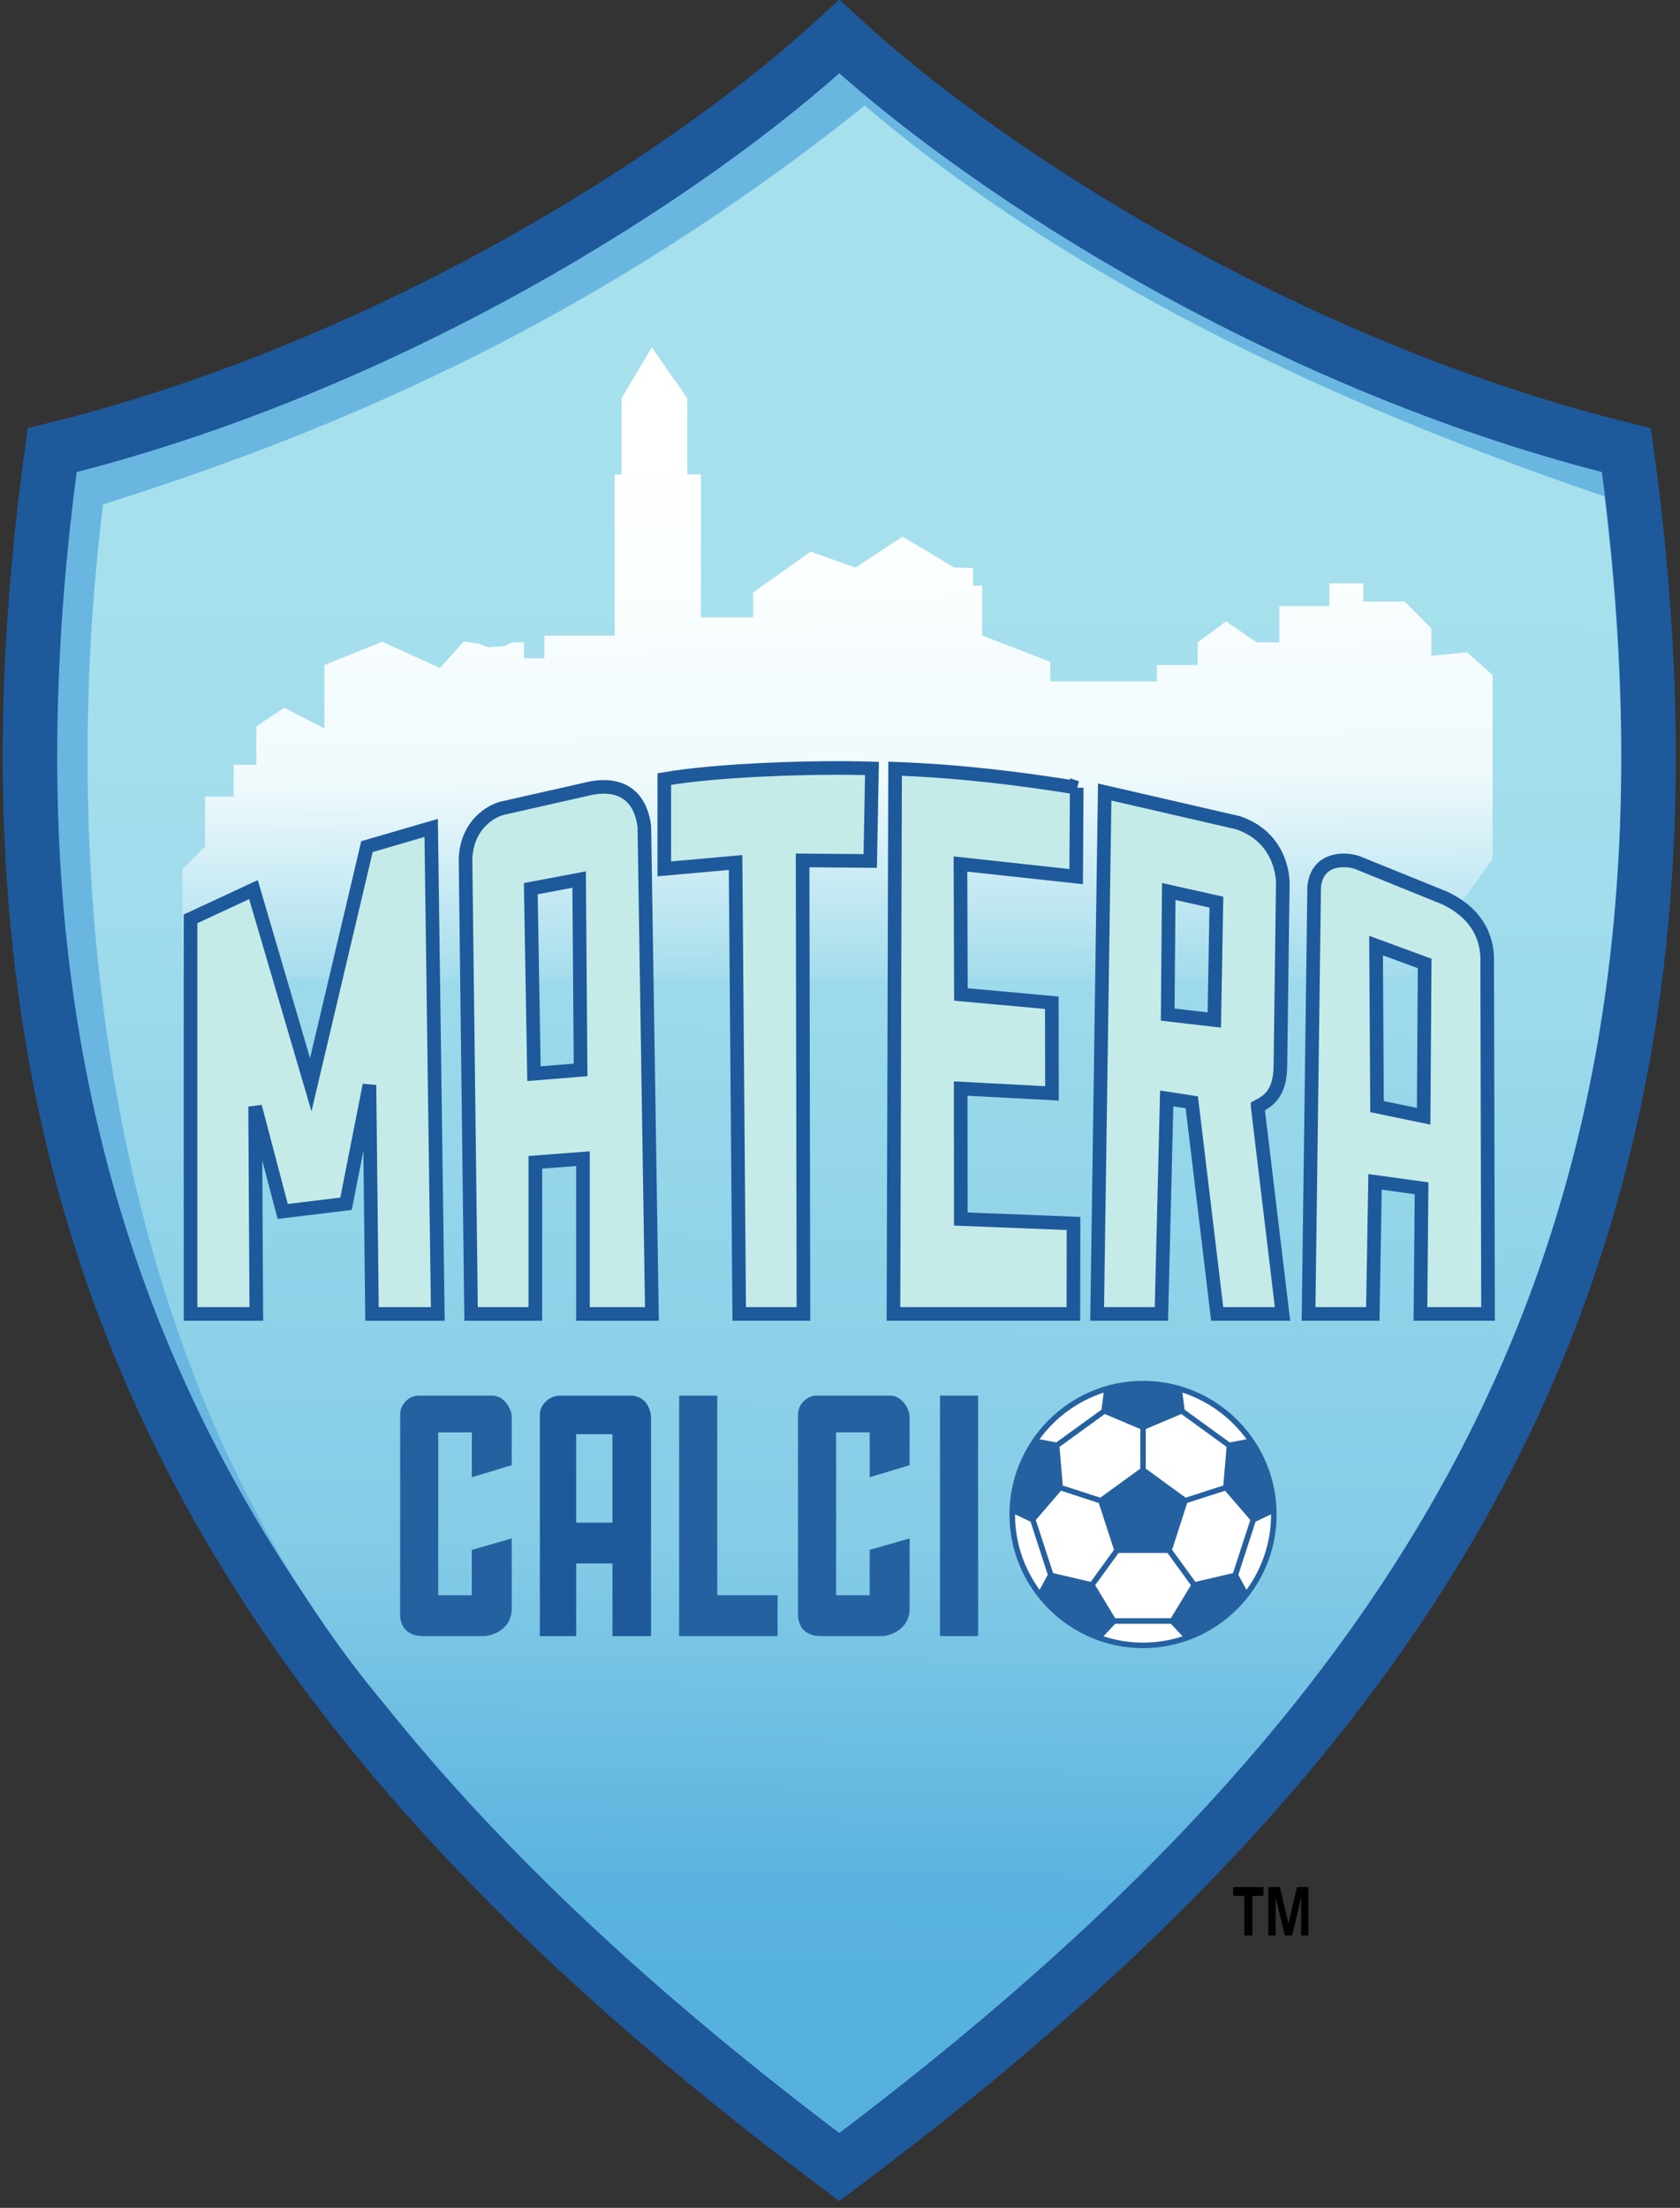 <?xml version="1.0" encoding="UTF-8" standalone="no"?>
<!-- Created with Inkscape (http://www.inkscape.org/) -->

<svg
   xmlns:dc="http://purl.org/dc/elements/1.1/"
   xmlns:cc="http://creativecommons.org/ns#"
   xmlns:rdf="http://www.w3.org/1999/02/22-rdf-syntax-ns#"
   xmlns:svg="http://www.w3.org/2000/svg"
   xmlns="http://www.w3.org/2000/svg"
   xmlns:xlink="http://www.w3.org/1999/xlink"
   xmlns:sodipodi="http://sodipodi.sourceforge.net/DTD/sodipodi-0.dtd"
   xmlns:inkscape="http://www.inkscape.org/namespaces/inkscape"
   id="svg2"
   version="1.1"
   inkscape:version="0.91 r13725"
   width="370.312"
   height="486.562"
   viewBox="0 0 370.312 486.562"
   sodipodi:docname="S.S. Matera Calcio.svg">
  <rect x="0" y="0" width="370.312" height="486.562" fill="#333333" stroke="none"/>
  <defs
     id="defs6">
    <linearGradient
       inkscape:collect="always"
       id="linearGradient4295">
      <stop
         style="stop-color:#ffffff;stop-opacity:1"
         offset="0"
         id="stop4297" />
      <stop
         id="stop4303"
         offset="0.184"
         style="stop-color:#fdffff;stop-opacity:1" />
      <stop
         style="stop-color:#f0fafc;stop-opacity:1"
         offset="0.44"
         id="stop4305" />
      <stop
         id="stop4307"
         offset="0.67"
         style="stop-color:#99d8ea;stop-opacity:1" />
      <stop
         style="stop-color:#95d6e9;stop-opacity:1"
         offset="0.942"
         id="stop4309" />
      <stop
         style="stop-color:#ffffff;stop-opacity:0;"
         offset="1"
         id="stop4299" />
    </linearGradient>
    <linearGradient
       inkscape:collect="always"
       id="linearGradient4275">
      <stop
         style="stop-color:#55b0de;stop-opacity:1"
         offset="0"
         id="stop4277" />
      <stop
         id="stop4283"
         offset="0.109"
         style="stop-color:#5ab3df;stop-opacity:1" />
      <stop
         style="stop-color:#85cce7;stop-opacity:1"
         offset="0.266"
         id="stop4285" />
      <stop
         id="stop4287"
         offset="0.413"
         style="stop-color:#92d4e9;stop-opacity:1" />
      <stop
         style="stop-color:#a0dcec;stop-opacity:1"
         offset="0.557"
         id="stop4289" />
      <stop
         id="stop4291"
         offset="0.708"
         style="stop-color:#a6e0ed;stop-opacity:1" />
      <stop
         style="stop-color:#a6e0ed;stop-opacity:1"
         offset="0.943"
         id="stop4293" />
      <stop
         style="stop-color:#57b1df;stop-opacity:0;"
         offset="1"
         id="stop4279" />
    </linearGradient>
    <linearGradient
       inkscape:collect="always"
       xlink:href="#linearGradient4275"
       id="linearGradient4281"
       x1="184.649"
       y1="467.44"
       x2="189.207"
       y2="-11.792"
       gradientUnits="userSpaceOnUse" />
    <linearGradient
       inkscape:collect="always"
       xlink:href="#linearGradient4295"
       id="linearGradient4301"
       x1="151.74"
       y1="74.878"
       x2="154.234"
       y2="294.794"
       gradientUnits="userSpaceOnUse" />
  </defs>
  <sodipodi:namedview
     pagecolor="#ffffff"
     bordercolor="#666666"
     borderopacity="1"
     objecttolerance="10"
     gridtolerance="10"
     guidetolerance="10"
     inkscape:pageopacity="0"
     inkscape:pageshadow="2"
     inkscape:window-width="1366"
     inkscape:window-height="706"
     id="namedview4"
     showgrid="false"
     inkscape:zoom="1.0913295"
     inkscape:cx="204.23608"
     inkscape:cy="242.36494"
     inkscape:window-x="-8"
     inkscape:window-y="-8"
     inkscape:window-maximized="1"
     inkscape:current-layer="svg2" />
  <g
     id="g4181">
    <path
       sodipodi:nodetypes="ccccc"
       inkscape:connector-curvature="0"
       id="path4195"
       d="M 11.496,99.202 C 84.546,81.289 151.428,39.122 185,8.062 218.572,39.122 285.454,81.289 358.504,99.202 382.427,272.492 317.523,378.316 185,477.562 52.477,378.316 -12.427,272.492 11.496,99.202 Z"
       style="fill:#69b7e1;fill-rule:evenodd;stroke:#1e599b;stroke-width:12;stroke-linecap:butt;stroke-linejoin:miter;stroke-miterlimit:4;stroke-dasharray:none;stroke-opacity:1;fill-opacity:1" />
    <path
       sodipodi:nodetypes="ccscccc"
       inkscape:connector-curvature="0"
       id="path4199"
       d="m 190.615,23.274 c 38.175,32.439 90.69,61.569 163.057,86.117 9.842,81.351 -0.484,146.933 -28.636,204.107 C 296.353,371.752 248.941,421.549 185,469.963 145.412,439.988 112.16,409.484 85.766,376.77 21.168,300.768 12.962,189.215 22.724,111.144 77.478,93.958 132.98,69.278 190.615,23.274 Z"
       style="color:#000000;font-style:normal;font-variant:normal;font-weight:normal;font-stretch:normal;font-size:medium;line-height:normal;font-family:sans-serif;text-indent:0;text-align:start;text-decoration:none;text-decoration-line:none;text-decoration-style:solid;text-decoration-color:#000000;letter-spacing:normal;word-spacing:normal;text-transform:none;direction:ltr;block-progression:tb;writing-mode:lr-tb;baseline-shift:baseline;text-anchor:start;white-space:normal;clip-rule:nonzero;display:inline;overflow:visible;visibility:visible;opacity:1;isolation:auto;mix-blend-mode:normal;color-interpolation:sRGB;color-interpolation-filters:linearRGB;solid-color:#000000;solid-opacity:1;fill:url(#linearGradient4281);fill-opacity:1;fill-rule:evenodd;stroke:none;stroke-width:1;stroke-linecap:butt;stroke-linejoin:miter;stroke-miterlimit:4;stroke-dasharray:none;stroke-dashoffset:0;stroke-opacity:1;color-rendering:auto;image-rendering:auto;shape-rendering:auto;text-rendering:auto;enable-background:accumulate" />
    <path
       style="fill:url(#linearGradient4301);fill-opacity:1;fill-rule:evenodd;stroke:none;stroke-width:0.5;stroke-linecap:butt;stroke-linejoin:miter;stroke-miterlimit:4;stroke-dasharray:none;stroke-opacity:1"
       d="m 310,215.562 19,-26.203 0,-40.597 -5.629,-5.009 -7.871,0.768 0,-6.038 -5.856,-5.921 -9.144,0 0,-4 -7.5,0 0,5 -11,0 0,8 -5,0 -6.764,-4.633 -6.236,4.633 0,5 -9,0 0,3.6 -23.5,0 0,-4.321 -15,-5.779 0,-11 -2,0 0,-3.9 -4.178,-0.1 -11.378,-6.799 -10.402,6.827 -9.862,-3.524 -12.68,8.996 0,5.5 -11.5,0 0,-31.5 -3,0 0,-16.8 L 143.663,76.57 137,87.763 l 0,16.8 -1.5,0 0,35.5 -15.5,0 0,5 -4.5,0 0,-3.5 -2.6,0 -1.637,0.775 -3.689,0.308 -2.036,-0.785 -3.295,-0.499 -5.285,5.857 L 84.257,141.425 71.5,146.562 l 0,13.973 -8.848,-4.569 -6.152,4.095 0,8.5 -5,0 0,7 -6.3,0 0,10.987 -5,5.013 0,24"
       id="path4203"
       inkscape:connector-curvature="0"
       sodipodi:nodetypes="cccccccccccccccccccccccccccccccccccccccccccccccccccccccccccccc" />
    <path
       style="fill:#c4ebe8;fill-rule:evenodd;stroke:#1e599b;stroke-width:3;stroke-linecap:butt;stroke-linejoin:miter;stroke-miterlimit:4;stroke-dasharray:none;stroke-opacity:1;fill-opacity:1"
       d="m 42,289.562 0,-87.067 13.867,-6.444 12.631,42.994 12.388,-52.467 14.156,-4.129 1.457,107.113 -14.5,0 -0.565,-50.445 -5.164,26.161 -13.952,1.7 -6.082,-23.12 L 56.5,289.562 Z"
       id="path4205"
       inkscape:connector-curvature="0"
       sodipodi:nodetypes="cccccccccccccc" />
    <g
       style="font-style:normal;font-variant:normal;font-weight:bold;font-stretch:normal;font-size:97.167px;line-height:125%;font-family:sans-serif;-inkscape-font-specification:'sans-serif Bold';letter-spacing:0px;word-spacing:0px;fill:#000000;fill-opacity:1;stroke:none;stroke-width:1px;stroke-linecap:butt;stroke-linejoin:miter;stroke-opacity:1"
       id="g4207">
      <path
         d="m 143.698,289.562 -15.198,0 0,-34.217 -10.5,0.8 0,33.417 -14.162,0 -1.225,-100.187 c 0.243,-7.754 5.822,-10.709 8.096,-11.262 l 19.864,-4.489 c 6.271,-1.036 10.579,1.626 11.457,8.546 z M 127.975,235.783 127.654,193.833 117,195.844 l 0.7,40.769 z"
         style="fill:#c4ebe8;stroke:#1e599b;stroke-width:3;stroke-miterlimit:4;stroke-dasharray:none;stroke-opacity:1;fill-opacity:1"
         id="path4209"
         inkscape:connector-curvature="0"
         sodipodi:nodetypes="cccccccccccccccc" />
      <path
         sodipodi:nodetypes="ccccccccc"
         inkscape:connector-curvature="0"
         id="path4211"
         style="fill:#c4ebe8;stroke:#1e599b;stroke-width:3;stroke-miterlimit:4;stroke-dasharray:none;stroke-opacity:1;fill-opacity:1"
         d="m 146.426,171.683 c 11.876,-2.047 33.312,-2.732 45.78,-2.333 l -0.386,20.391 -14.907,-0.128 0.187,99.949 -14.162,0 -0.8,-99.487 -15.711,1.404 z" />
      <path
         d="m 237.334,173.59 -0.121,19.596 -25.505,-2.777 0.097,28.747 20.039,1.822 0.036,19.976 -20.125,-1.06 0.028,28.754 24.846,0.975 -0.027,19.94 -39.662,0 0.361,-120.153 c 13.856,0.5 27.091,2.085 40.035,4.18 z"
         style="fill:#c4ebe8;stroke:#1e599b;stroke-width:3;stroke-miterlimit:4;stroke-dasharray:none;stroke-opacity:1;fill-opacity:1"
         id="path4213"
         inkscape:connector-curvature="0"
         sodipodi:nodetypes="ccccccccccccc" />
      <path
         sodipodi:nodetypes="ccccccccccccccccc"
         inkscape:connector-curvature="0"
         id="path4215"
         style="fill:#c4ebe8;stroke:#1e599b;stroke-width:3;stroke-miterlimit:4;stroke-dasharray:none;stroke-opacity:1;fill-opacity:1"
         d="m 277.215,243.86 5.483,45.702 -14.398,0 -5.598,-46.642 -5.53,-0.856 -1.172,47.498 -14.162,0 1.665,-115.017 29.375,6.764 c 6.768,2.278 9.62,7.782 9.885,13.086 l -0.532,40.485 c -0.058,6.202 -2.732,7.795 -5.016,8.979 z m -9.551,-19.079 0.454,-25.97 -10.499,-2.348 -0.23,27.134 z" />
      <path
         sodipodi:nodetypes="cccccccccccccccc"
         inkscape:connector-curvature="0"
         id="path4217"
         style="fill:#c4ebe8;stroke:#1e599b;stroke-width:3;stroke-miterlimit:4;stroke-dasharray:none;stroke-opacity:1;fill-opacity:1"
         d="m 327.998,289.562 -14.898,0 0.246,-27.693 -10.254,-1.413 -0.492,29.106 -14.162,0 1.235,-94.038 c 0.56,-6.592 6.91,-6.35 9.495,-5.436 l 19.306,7.82 c 3.527,1.708 8.857,5.146 9.331,12.793 z m -14.194,-43.566 0.225,-33.671 -10.708,-3.938 0.208,35.488 z" />
    </g>
    <path
       style="opacity:0.922;fill:#1e599b;fill-opacity:1;fill-rule:nonzero;stroke:none;stroke-width:0.5;stroke-linecap:round;stroke-linejoin:miter;stroke-miterlimit:4;stroke-dasharray:none;stroke-opacity:1"
       d="m 207.2,307.562 8.4,0 0,53 -8.4,0 z"
       id="path4219"
       inkscape:connector-curvature="0"
       sodipodi:nodetypes="ccccc" />
    <path
       sodipodi:nodetypes="ccccccccccccccccc"
       inkscape:connector-curvature="0"
       id="path4221"
       d="m 175.9,311.759 0,44.462 c 0.262,2.825 2.055,4.319 5.076,4.342 l 13.324,0 c 1.084,0.051 6.162,-0.966 6.2,-6.085 l 0,-15.445 -8.8,2.527 0,10.004 -7.4,0 0,-35.9 7.4,0 0,9.888 8.8,-2.664 0,-10.761 c -0.096,-1.82 -1.771,-4.52 -4.2,-4.563 l -16.495,0 c -1.929,0.091 -3.889,1.807 -3.905,4.196 z"
       style="opacity:0.922;fill:#1e599b;fill-opacity:1;fill-rule:nonzero;stroke:none;stroke-width:0.5;stroke-linecap:round;stroke-linejoin:miter;stroke-miterlimit:4;stroke-dasharray:none;stroke-opacity:1" />
    <g
       style="font-style:normal;font-variant:normal;font-weight:bold;font-stretch:normal;font-size:40px;line-height:125%;font-family:sans-serif;-inkscape-font-specification:'sans-serif Bold';letter-spacing:0px;word-spacing:0px;fill:#1e599b;fill-opacity:1;stroke:none;stroke-width:0.5;stroke-linecap:butt;stroke-linejoin:miter;stroke-opacity:1;stroke-miterlimit:4;stroke-dasharray:none"
       id="g4223">
      <path
         d="m 143.5,360.562 -8.5,0 0,-16 -8,0 0,16 -8,0 0,-49.128 c 0.206,-2.101 2.322,-3.954 4.528,-3.872 l 15.832,0 c 3.448,0.328 4.087,3.576 4.14,4.741 z m -8.5,-25 0,-19.5 -8,0 0,19.5 z"
         style="fill:#1e599b;stroke:none;stroke-width:0.5;stroke-miterlimit:4;stroke-dasharray:none;stroke-opacity:1;fill-opacity:1"
         id="path4225"
         inkscape:connector-curvature="0"
         sodipodi:nodetypes="cccccccccccccccc" />
    </g>
    <path
       sodipodi:nodetypes="ccccccc"
       inkscape:connector-curvature="0"
       id="path4227"
       d="m 149.7,307.562 8.4,0 0,44 13.3,0 0,9 -21.7,0 z"
       style="opacity:0.922;fill:#1e599b;fill-opacity:1;fill-rule:nonzero;stroke:none;stroke-width:0.5;stroke-linecap:round;stroke-linejoin:miter;stroke-miterlimit:4;stroke-dasharray:none;stroke-opacity:1" />
    <path
       style="opacity:0.922;fill:#1e599b;fill-opacity:1;fill-rule:nonzero;stroke:none;stroke-width:0.5;stroke-linecap:round;stroke-linejoin:miter;stroke-miterlimit:4;stroke-dasharray:none;stroke-opacity:1"
       d="m 88.2,311.759 0,44.462 c 0.262,2.825 2.055,4.319 5.076,4.342 l 13.324,0 c 1.084,0.051 6.162,-0.966 6.2,-6.085 l 0,-15.445 -8.8,2.527 0,10.004 -7.4,0 0,-35.9 7.4,0 0,9.888 8.8,-2.664 0,-10.761 c -0.096,-1.82 -1.771,-4.52 -4.2,-4.563 l -16.495,0 c -1.929,0.091 -3.889,1.807 -3.905,4.196 z"
       id="path4229"
       inkscape:connector-curvature="0"
       sodipodi:nodetypes="ccccccccccccccccc" />
    <g
       transform="matrix(0.333,0,0,0.333,223.073,171.435)"
       id="g4231">
      <path
         style="fill:#2561a0;fill-opacity:1"
         id="path4233"
         inkscape:connector-curvature="0"
         d="m 86.728,399.006 c 48.672,0 88.416,39.744 88.416,88.416 0,48.744 -39.744,88.488 -88.416,88.488 -48.672,0 -88.416,-39.744 -88.416,-88.488 0,-48.672 39.745,-88.416 88.416,-88.416 l 0,0 z" />
      <path
         style="fill:#ffffff"
         id="path4235"
         inkscape:connector-curvature="0"
         d="m 115.96,479.791 25.057,-8.064 16.704,19.367 -11.448,35.137 -24.912,5.832 -15.408,-21.24 10.007,-31.032 z" />
      <path
         style="fill:#ffffff"
         id="path4237"
         inkscape:connector-curvature="0"
         d="m 88.528,457.109 0,-26.207 23.544,-9.936 29.952,21.744 -2.16,25.559 -24.912,8.064 -26.424,-19.224 z" />
      <path
         style="fill:#ffffff"
         id="path4239"
         inkscape:connector-curvature="0"
         d="m 58.432,476.334 -24.841,-8.064 -2.159,-25.559 29.951,-21.744 23.545,9.936 0,26.207 -26.496,19.224 z" />
      <path
         style="fill:#ffffff"
         id="path4241"
         inkscape:connector-curvature="0"
         d="m 67.504,510.822 -15.407,21.24 -24.912,-5.832 -11.448,-35.137 16.704,-19.367 24.983,8.135 10.08,30.961 z" />
      <path
         style="fill:#ffffff"
         id="path4243"
         inkscape:connector-curvature="0"
         d="M 155.272,437.67 C 144.832,423.342 130,412.399 112.792,406.781 l 1.44,11.305 29.88,21.672 11.16,-2.088 0,0 z" />
      <path
         style="fill:#ffffff"
         id="path4245"
         inkscape:connector-curvature="0"
         d="m 155.2,537.318 c 10.224,-14.041 16.272,-31.248 16.272,-49.896 l 0,-0.072 -10.297,4.896 -11.375,35.137 5.4,9.935 z" />
      <path
         style="fill:#ffffff"
         id="path4247"
         inkscape:connector-curvature="0"
         d="m 60.52,568.062 c 8.279,2.736 17.063,4.176 26.208,4.176 9.144,0 17.928,-1.439 26.208,-4.176 l -7.776,-8.281 -36.864,0 -7.776,8.281 z" />
      <path
         style="fill:#ffffff"
         id="path4249"
         inkscape:connector-curvature="0"
         d="m 1.984,487.349 0,0.072 c 0,18.648 6.048,35.855 16.271,49.896 l 5.4,-9.936 -11.375,-35.135 -10.296,-4.897 0,0 z" />
      <path
         style="fill:#ffffff"
         id="path4251"
         inkscape:connector-curvature="0"
         d="m 60.664,406.781 c -17.208,5.617 -32.04,16.561 -42.479,30.889 l 11.088,2.088 29.952,-21.672 1.439,-11.303 0,-0.002 z" />
      <path
         style="fill:#ffffff"
         id="path4253"
         inkscape:connector-curvature="0"
         d="m 118.408,534.222 -13.248,21.887 -36.864,0 -13.248,-21.887 15.48,-21.313 32.4,0 15.48,21.313 z" />
    </g>
    <g
       id="g4331">
      <path
         inkscape:connector-curvature="0"
         id="path4325"
         style="font-style:normal;font-variant:normal;font-weight:bold;font-stretch:normal;font-size:medium;line-height:125%;font-family:Tunga;-inkscape-font-specification:'Tunga Bold';letter-spacing:0px;word-spacing:0px;fill:#000000;fill-opacity:1;stroke:none;stroke-width:1px;stroke-linecap:butt;stroke-linejoin:miter;stroke-opacity:1"
         d="m 278.511,417.818 -2.466,0 0,8.707 -1.759,0 0,-8.707 -2.452,0 0,-1.948 6.676,0 0,1.948 z" />
      <path
         inkscape:connector-curvature="0"
         id="path4327"
         style="font-style:normal;font-variant:normal;font-weight:bold;font-stretch:normal;font-size:medium;line-height:125%;font-family:Tunga;-inkscape-font-specification:'Tunga Bold';letter-spacing:0px;word-spacing:0px;fill:#000000;fill-opacity:1;stroke:none;stroke-width:1px;stroke-linecap:butt;stroke-linejoin:miter;stroke-opacity:1"
         d="m 288.412,426.524 -1.598,0 0,-8.418 -1.985,8.418 -1.62,0 -2.028,-8.418 0,8.418 -1.613,0 0,-10.655 2.554,0 1.883,8.054 1.868,-8.054 2.539,0 0,10.655 z" />
    </g>
  </g>
</svg>
